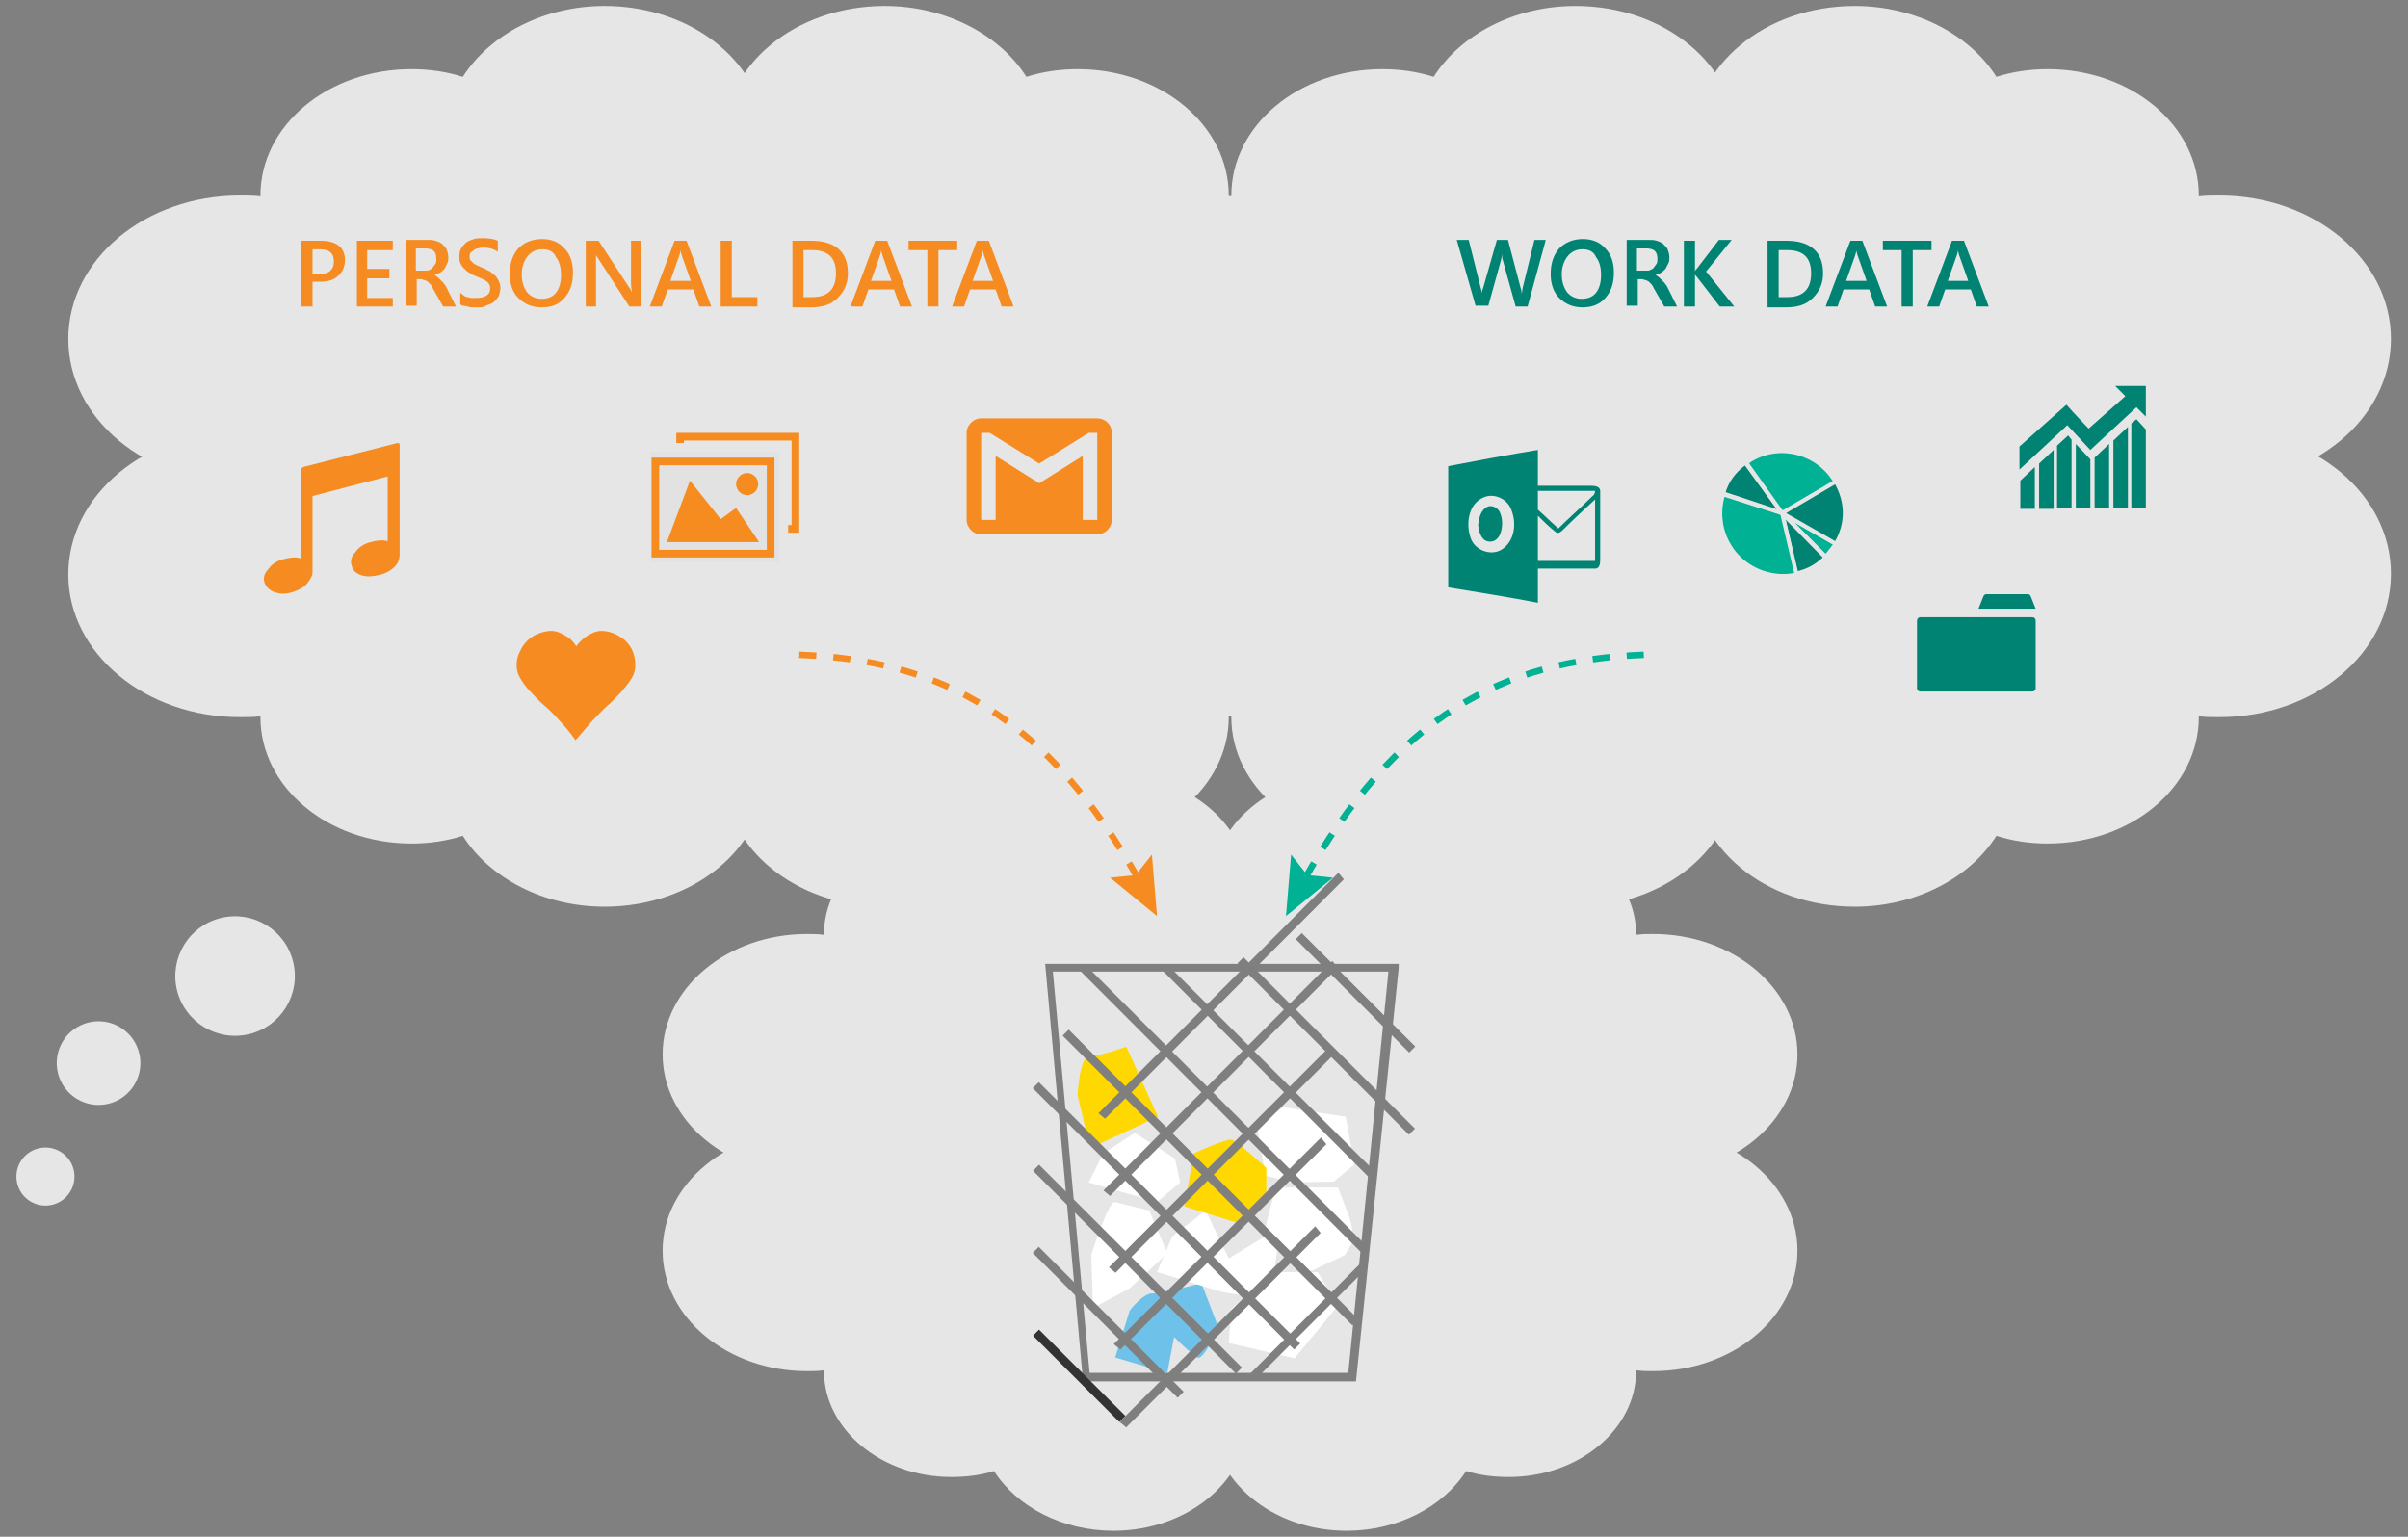<?xml version="1.0" encoding="utf-8"?>
<!-- Generator: Adobe Illustrator 19.2.1, SVG Export Plug-In . SVG Version: 6.00 Build 0)  -->
<svg version="1.1" xmlns="http://www.w3.org/2000/svg" xmlns:xlink="http://www.w3.org/1999/xlink" x="0px" y="0px"
	 viewBox="0 0 282 180" enable-background="new 0 0 282 180" xml:space="preserve">
<rect x="0" y="0" width="282" height="180" fill="#808080" stroke="none"/>
<g id="Layer_1">
</g>
<g id="Layer_2">
</g>
<g id="Layer_3">
</g>
<g id="Layer_4">
	<g>
		<g>
			<ellipse transform="matrix(0.972 -0.235 0.235 0.972 -26.158 9.709)" fill="#E6E6E6" cx="27.6" cy="114.3" rx="7" ry="7"/>
			
				<ellipse transform="matrix(0.972 -0.235 0.235 0.972 -28.989 6.233)" fill="#E6E6E6" cx="11.6" cy="124.5" rx="4.9" ry="4.9"/>
			
				<ellipse transform="matrix(0.972 -0.235 0.235 0.972 -32.308 5.139)" fill="#E6E6E6" cx="5.4" cy="137.8" rx="3.4" ry="3.4"/>
		</g>
		<g>
			<g>
				<path fill="#E6E6E6" d="M161.8,114c-1.7-5.8-8-10.1-15.5-10.1c0,0-0.1,0-0.1,0v0c0-7.3-7.1-13.2-15.8-13.2c-6,0-11.3,2.8-14,7
					c-1.6-0.5-3.2-0.7-5-0.7c-8.2,0-14.9,5.6-14.9,12.4c0,0,0,0.1,0,0.1c-0.7-0.1-1.3-0.1-2-0.1c-9.3,0-16.9,6.3-16.9,14.1
					c0,7.8,7.6,14.1,16.9,14.1l61.9,0l0,0c8.1,0,14.6-5.5,14.6-12.2C171,120.2,167.2,115.8,161.8,114"/>
				<path fill="#E6E6E6" d="M161.8,156c-1.7,5.8-8,10.1-15.5,10.1c0,0-0.1,0-0.1,0v0c0,7.3-7.1,13.2-15.8,13.2c-6,0-11.3-2.8-14-7
					c-1.6,0.5-3.2,0.7-5,0.7c-8.2,0-14.9-5.6-14.9-12.4c0,0,0-0.1,0-0.1c-0.7,0.1-1.3,0.1-2,0.1c-9.3,0-16.9-6.3-16.9-14.1
					c0-7.8,7.6-14.1,16.9-14.1l61.9,0l0,0c8.1,0,14.6,5.5,14.6,12.2C171,149.9,167.2,154.2,161.8,156"/>
				<path fill="#E6E6E6" d="M126.3,114c1.7-5.8,8-10.1,15.5-10.1c0,0,0.1,0,0.1,0v0c0-7.3,7.1-13.2,15.8-13.2c6,0,11.3,2.8,14,7
					c1.6-0.5,3.2-0.7,5-0.7c8.2,0,14.9,5.6,14.9,12.4c0,0,0,0.1,0,0.1c0.7-0.1,1.3-0.1,2-0.1c9.3,0,16.9,6.3,16.9,14.1
					c0,7.8-7.6,14.1-16.9,14.1l-61.9,0l0,0c-8.1,0-14.6-5.5-14.6-12.2C117.1,120.2,120.9,115.8,126.3,114"/>
				<path fill="#E6E6E6" d="M126.3,156c1.7,5.8,8,10.1,15.5,10.1c0,0,0.1,0,0.1,0v0c0,7.3,7.1,13.2,15.8,13.2c6,0,11.3-2.8,14-7
					c1.6,0.5,3.2,0.7,5,0.7c8.2,0,14.9-5.6,14.9-12.4c0,0,0-0.1,0-0.1c0.7,0.1,1.3,0.1,2,0.1c9.3,0,16.9-6.3,16.9-14.1
					c0-7.8-7.6-14.1-16.9-14.1h-61.9l0,0c-8.1,0-14.6,5.5-14.6,12.2C117.1,149.9,120.9,154.2,126.3,156"/>
			</g>
			<g>
				<polygon fill="#FFFFFF" points="127.5,138.5 135.5,140.8 138.2,138.5 137.6,135.7 132.9,132.7 129.2,135.1 				"/>
				<polygon fill="#FFFFFF" points="151.3,138.5 148.2,137.7 147.2,131.8 150.3,129.7 157.6,130.8 158.6,136.4 156.2,138.4 				"/>
				<path fill="#FED800" d="M128.5,134.1l7.1-3.3l-3.7-8.2c0,0-3,1.1-4.3,1.1c-1.2,0-1.4,4.6-1.4,4.6l1,4.2L128.5,134.1z"/>
				<path fill="#6EC2E9" d="M136.7,160.8l-6.1-1.8l1.7-5.5c0,0,1.6-2.1,2.7-2c1.1,0,5.7-1.2,5.7-1.2l2,5.2c0,0-1.8,4-2.5,3.5
					c-0.7-0.4-2.7-2.4-2.7-2.4L136.7,160.8z"/>
				<polygon fill="#FFFFFF" points="143.9,157.3 151.6,159.1 156.7,152.9 154.3,149 148.9,149 144.2,153.3 				"/>
				<polygon fill="#FFFFFF" points="143,151.3 135.5,149 137.3,144.8 141.2,141.8 143.9,147.4 150,143.7 149.3,148.3 145.9,151.8 
									"/>
				<path fill="#FFFFFF" d="M128,153.2l4.3-2.3l4.4-4.1l-2.1-5c0,0-3.2-0.8-4-1c-0.8-0.2-2.8,6.2-2.8,6.2L128,153.2z"/>
				<polygon fill="#FFFFFF" points="157.5,147 157.3,147.1 153.3,149 150.8,147 148.2,143.7 149.4,139.1 156.7,139.1 158.1,142.8 
					158.6,145.1 				"/>
				<path fill="#FED800" d="M145.1,143.3l-6.4-2l1.1-6.2c0,0,3.9-1.8,4.5-1.6c0.6,0.2,4,3.3,4,3.3v3.9L145.1,143.3z"/>
				<path fill="#7F7F7F" d="M158.8,161.8h-32l0-0.4l-4.4-48.5h41.4l0,0.5L158.8,161.8z M127.6,160.8h30.3l4.7-47h-39.3L127.6,160.8z
					"/>
				<g>
					<defs>
						<polygon id="SVGID_7_" points="122.8,113.3 127.2,161.3 158.3,161.3 163.1,113.3 						"/>
					</defs>
					<clipPath id="SVGID_2_">
						<use xlink:href="#SVGID_7_"  overflow="visible"/>
					</clipPath>
					
						<rect x="142.9" y="118" transform="matrix(0.707 -0.707 0.707 0.707 -63.511 145.061)" clip-path="url(#SVGID_2_)" fill="#7F7F7F" width="1" height="62.3"/>
					
						<rect x="142.9" y="108.4" transform="matrix(0.707 -0.707 0.707 0.707 -56.687 142.234)" clip-path="url(#SVGID_2_)" fill="#7F7F7F" width="1" height="62.3"/>
					<polygon clip-path="url(#SVGID_2_)" fill="#7F7F7F" points="165,152.3 121,108.2 121.6,107.5 165.7,151.6 					"/>
					<polygon clip-path="url(#SVGID_2_)" fill="#7F7F7F" points="165,142.6 121,98.5 121.6,97.9 165.7,141.9 					"/>
					
						<rect x="142.9" y="147" transform="matrix(0.707 -0.707 0.707 0.707 -83.983 153.545)" clip-path="url(#SVGID_2_)" fill="#333333" width="1" height="62.3"/>
					
						<rect x="142.9" y="137.3" transform="matrix(0.707 -0.707 0.707 0.707 -77.159 150.71)" clip-path="url(#SVGID_2_)" fill="#7F7F7F" width="1" height="62.3"/>
					
						<rect x="142.9" y="127.7" transform="matrix(0.707 -0.707 0.707 0.707 -70.335 147.879)" clip-path="url(#SVGID_2_)" fill="#7F7F7F" width="1" height="62.3"/>
					
						<rect x="142.9" y="79.4" transform="matrix(0.707 -0.707 0.707 0.707 -36.215 133.754)" clip-path="url(#SVGID_2_)" fill="#7F7F7F" width="1" height="62.3"/>
					
						<rect x="142.9" y="69.8" transform="matrix(0.707 -0.707 0.707 0.707 -29.391 130.926)" clip-path="url(#SVGID_2_)" fill="#7F7F7F" width="1" height="62.3"/>
					
						<rect x="112.2" y="144.8" transform="matrix(0.708 -0.706 0.706 0.708 -60.778 143.649)" clip-path="url(#SVGID_2_)" fill="#7F7F7F" width="62.3" height="1"/>
					
						<rect x="112.2" y="135.2" transform="matrix(0.707 -0.707 0.707 0.707 -53.959 141.094)" clip-path="url(#SVGID_2_)" fill="#7F7F7F" width="62.3" height="1"/>
					
						<rect x="112.2" y="125.5" transform="matrix(0.706 -0.708 0.708 0.706 -47.114 138.571)" clip-path="url(#SVGID_2_)" fill="#7F7F7F" width="62.3" height="1"/>
					
						<rect x="112.2" y="115.9" transform="matrix(0.706 -0.708 0.708 0.706 -40.285 135.685)" clip-path="url(#SVGID_2_)" fill="#7F7F7F" width="62.3" height="1"/>
					
						<rect x="112.2" y="173.8" transform="matrix(0.707 -0.707 0.707 0.707 -81.254 152.4)" clip-path="url(#SVGID_2_)" fill="#7F7F7F" width="62.3" height="1"/>
					<polygon clip-path="url(#SVGID_2_)" fill="#7F7F7F" points="121.6,187 121,186.3 165,142.3 165.7,142.9 					"/>
					
						<rect x="112.2" y="154.5" transform="matrix(0.707 -0.707 0.707 0.707 -67.608 146.803)" clip-path="url(#SVGID_2_)" fill="#7F7F7F" width="62.3" height="1"/>
					
						<rect x="112.2" y="106.2" transform="matrix(0.707 -0.707 0.707 0.707 -33.486 132.614)" clip-path="url(#SVGID_2_)" fill="#7F7F7F" width="62.3" height="1"/>
					
						<rect x="112.2" y="96.6" transform="matrix(0.707 -0.707 0.707 0.707 -26.655 129.833)" clip-path="url(#SVGID_2_)" fill="#7F7F7F" width="62.3" height="1"/>
				</g>
			</g>
			<g>
				<path fill="#E6E6E6" d="M222,28.4c-2.1-6.9-9.5-12-18.4-12c-0.1,0-0.1,0-0.2,0v0c0-8.7-8.4-15.7-18.9-15.7
					c-7.2,0-13.5,3.4-16.6,8.3c-1.9-0.6-3.9-0.9-6-0.9c-9.8,0-17.7,6.6-17.7,14.8c0,0,0,0.1,0,0.1c-0.8-0.1-1.6-0.1-2.4-0.1
					c-11.1,0-20.1,7.5-20.1,16.8c0,9.3,9,16.8,20.1,16.8l73.7,0l0,0c9.6,0,17.4-6.5,17.4-14.5C233,35.8,228.4,30.6,222,28.4"/>
				<path fill="#E6E6E6" d="M222,78.5c-2.1,6.9-9.5,12-18.4,12c-0.1,0-0.1,0-0.2,0v0c0,8.7-8.4,15.7-18.9,15.7
					c-7.2,0-13.5-3.4-16.6-8.3c-1.9,0.6-3.9,0.9-6,0.9c-9.8,0-17.7-6.6-17.7-14.8c0,0,0-0.1,0-0.1c-0.8,0.1-1.6,0.1-2.4,0.1
					c-11.1,0-20.1-7.5-20.1-16.8c0-9.3,9-16.8,20.1-16.8l73.7,0l0,0c9.6,0,17.4,6.5,17.4,14.5C233,71.1,228.4,76.4,222,78.5"/>
				<path fill="#E6E6E6" d="M179.7,28.4c2.1-6.9,9.5-12,18.4-12c0.1,0,0.1,0,0.2,0v0c0-8.7,8.4-15.7,18.9-15.7
					c7.2,0,13.5,3.4,16.6,8.3c1.9-0.6,3.9-0.9,6-0.9c9.8,0,17.7,6.6,17.7,14.8c0,0,0,0.1,0,0.1c0.8-0.1,1.6-0.1,2.4-0.1
					c11.1,0,20.1,7.5,20.1,16.8c0,9.3-9,16.8-20.1,16.8l-73.7,0l0,0c-9.6,0-17.4-6.5-17.4-14.5C168.8,35.8,173.3,30.6,179.7,28.4"/>
				<path fill="#E6E6E6" d="M179.7,78.5c2.1,6.9,9.5,12,18.4,12c0.1,0,0.1,0,0.2,0v0c0,8.7,8.4,15.7,18.9,15.7
					c7.2,0,13.5-3.4,16.6-8.3c1.9,0.6,3.9,0.9,6,0.9c9.8,0,17.7-6.6,17.7-14.8c0,0,0-0.1,0-0.1c0.8,0.1,1.6,0.1,2.4,0.1
					c11.1,0,20.1-7.5,20.1-16.8c0-9.3-9-16.8-20.1-16.8l-73.7,0l0,0c-9.6,0-17.4,6.5-17.4,14.5C168.8,71.1,173.3,76.4,179.7,78.5"/>
			</g>
			<g>
				<path fill="#008372" d="M181,28.2l-2.1,7.7h-1.4l-1.5-5.4c-0.1-0.2-0.1-0.5-0.1-0.8h0c0,0.3-0.1,0.5-0.1,0.7l-1.5,5.4h-1.5
					l-2.2-7.7h1.4l1.4,5.6c0.1,0.2,0.1,0.5,0.1,0.7h0c0-0.2,0.1-0.4,0.2-0.7l1.6-5.6h1.3l1.5,5.7c0.1,0.2,0.1,0.4,0.1,0.7h0
					c0-0.2,0.1-0.4,0.1-0.7l1.4-5.7H181z"/>
				<path fill="#008372" d="M185.3,36c-1.1,0-2-0.4-2.7-1.1s-1-1.7-1-2.8c0-1.2,0.3-2.2,1-3c0.7-0.7,1.6-1.1,2.8-1.1
					c1.1,0,2,0.4,2.6,1.1c0.7,0.7,1,1.7,1,2.8c0,1.3-0.3,2.2-1,3S186.4,36,185.3,36z M185.3,29.2c-0.7,0-1.3,0.3-1.7,0.8
					s-0.7,1.2-0.7,2.1c0,0.9,0.2,1.5,0.6,2.1c0.4,0.5,1,0.8,1.7,0.8c0.7,0,1.3-0.2,1.7-0.7c0.4-0.5,0.6-1.2,0.6-2.1
					c0-0.9-0.2-1.6-0.6-2.1C186.6,29.4,186,29.2,185.3,29.2z"/>
				<path fill="#008372" d="M196.4,35.9h-1.5l-1.2-2.1c-0.1-0.2-0.2-0.4-0.3-0.5c-0.1-0.1-0.2-0.2-0.3-0.3s-0.2-0.1-0.4-0.2
					c-0.1,0-0.3-0.1-0.4-0.1h-0.5v3.1h-1.3v-7.7h2.5c0.4,0,0.7,0,1,0.1c0.3,0.1,0.6,0.2,0.8,0.4s0.4,0.4,0.5,0.6
					c0.1,0.3,0.2,0.6,0.2,0.9c0,0.3,0,0.5-0.1,0.7c-0.1,0.2-0.2,0.4-0.3,0.6c-0.1,0.2-0.3,0.3-0.5,0.5c-0.2,0.1-0.4,0.2-0.7,0.3v0
					c0.1,0.1,0.3,0.2,0.4,0.3c0.1,0.1,0.2,0.2,0.3,0.3c0.1,0.1,0.2,0.2,0.3,0.3c0.1,0.1,0.2,0.3,0.3,0.4L196.4,35.9z M191.7,29.2
					v2.5h1.1c0.2,0,0.4,0,0.5-0.1c0.2-0.1,0.3-0.1,0.4-0.3c0.1-0.1,0.2-0.3,0.3-0.4c0.1-0.2,0.1-0.3,0.1-0.6c0-0.4-0.1-0.7-0.3-0.9
					c-0.2-0.2-0.6-0.3-1-0.3H191.7z"/>
				<path fill="#008372" d="M203.1,35.9h-1.7l-2.7-3.5c-0.1-0.1-0.2-0.2-0.2-0.3h0v3.8h-1.3v-7.7h1.3v3.6h0c0-0.1,0.1-0.2,0.2-0.3
					l2.6-3.4h1.5l-3,3.7L203.1,35.9z"/>
				<path fill="#008372" d="M207,35.9v-7.7h2.2c2.8,0,4.3,1.3,4.3,3.8c0,1.2-0.4,2.1-1.2,2.9s-1.8,1.1-3.2,1.1H207z M208.3,29.3v5.5
					h1c0.9,0,1.6-0.2,2.1-0.7c0.5-0.5,0.7-1.2,0.7-2.1c0-1.8-0.9-2.7-2.8-2.7H208.3z"/>
				<path fill="#008372" d="M221,35.9h-1.4l-0.7-2h-3l-0.7,2h-1.4l2.9-7.7h1.4L221,35.9z M218.6,32.9l-1.1-3.1
					c0-0.1-0.1-0.3-0.1-0.5h0c0,0.2-0.1,0.4-0.1,0.5l-1.1,3.1H218.6z"/>
				<path fill="#008372" d="M226.3,29.3H224v6.6h-1.3v-6.6h-2.2v-1.1h5.7V29.3z"/>
				<path fill="#008372" d="M232.9,35.9h-1.4l-0.7-2h-3l-0.7,2h-1.4l2.9-7.7h1.4L232.9,35.9z M230.5,32.9l-1.1-3.1
					c0-0.1-0.1-0.3-0.1-0.5h0c0,0.2-0.1,0.4-0.1,0.5l-1.1,3.1H230.5z"/>
			</g>
			<g>
				<path fill="#008372" d="M231.7,71.3h6.7l-0.6-1.5c0,0-0.1-0.2-0.3-0.2h-4.9c0,0-0.2,0-0.3,0.2L231.7,71.3z"/>
				<path fill="#008372" d="M238.4,72.7c0,0,0-0.4-0.4-0.4h-2.8h-7.5h-2.8c-0.4,0-0.4,0.4-0.4,0.4l0,7.9c0,0.4,0.4,0.4,0.4,0.4h2.8
					h7.5h2.8c0,0,0.4,0,0.4-0.4L238.4,72.7z"/>
			</g>
			<g id="outlook_10_">
				<path fill="#008372" d="M187.4,57.5c0-0.5-0.6-0.6-1-0.6c-2.1,0-4.2,0-6.3,0c0-1.4,0-2.7,0-4v-0.2c-3.1,0.5-7.4,1.3-10.5,1.9
					c0,4.7,0,9.4,0,14.2c3.1,0.5,7.4,1.2,10.5,1.8v-0.2c0-1.3,0-2.6,0-3.8c2.2,0,4.4,0,6.7,0c0.6,0,0.6-0.7,0.6-1.2
					C187.4,62.6,187.4,60,187.4,57.5z M176.1,64.2c-1.2,1-3.2,0.4-3.8-1c-0.7-1.7-0.4-4.3,1.6-5c1.1-0.4,2.5,0.2,3,1.3
					C177.6,61,177.5,63.1,176.1,64.2z M186.8,65.7c-2.2,0-4.4,0-6.7,0c0-1.8,0-3.5,0-5.3c0.7,0.7,1.4,1.4,2.2,2
					c0.3,0.1,0.6-0.2,0.8-0.4c1.2-1.2,2.4-2.3,3.7-3.5C186.8,61,186.8,63.4,186.8,65.7z M186.5,58.1c-1.3,1.3-2.7,2.5-4,3.8
					c-0.8-0.7-1.6-1.5-2.4-2.2c0-0.7,0-1.5,0-2.2c2.2,0,4.5,0,6.7,0C186.8,57.7,186.7,58,186.5,58.1z"/>
				<path fill="#008372" d="M174.1,59.4c0.5-0.3,1.2,0,1.5,0.5c0.4,0.8,0.4,1.8,0.1,2.6c-0.2,0.6-0.8,1.1-1.5,0.9
					c-0.8-0.2-1-1.2-1.1-1.9C173.2,60.7,173.4,59.8,174.1,59.4z"/>
			</g>
			<g>
				<path fill="#E6E6E6" d="M108.3,28.4c-2.1-6.9-9.5-12-18.4-12c-0.1,0-0.1,0-0.2,0v0c0-8.7-8.4-15.7-18.9-15.7
					C63.7,0.7,57.4,4,54.2,9c-1.9-0.6-3.9-0.9-6-0.9c-9.8,0-17.7,6.6-17.7,14.8c0,0,0,0.1,0,0.1c-0.8-0.1-1.6-0.1-2.4-0.1
					C17,22.9,8,30.4,8,39.7c0,9.3,9,16.8,20.1,16.8l73.7,0l0,0c9.6,0,17.4-6.5,17.4-14.5C119.3,35.8,114.7,30.6,108.3,28.4"/>
				<path fill="#E6E6E6" d="M108.3,78.5c-2.1,6.9-9.5,12-18.4,12c-0.1,0-0.1,0-0.2,0v0c0,8.7-8.4,15.7-18.9,15.7
					c-7.2,0-13.5-3.4-16.6-8.3c-1.9,0.6-3.9,0.9-6,0.9c-9.8,0-17.7-6.6-17.7-14.8c0,0,0-0.1,0-0.1C29.8,84,28.9,84,28.1,84
					C17,84,8,76.5,8,67.3c0-9.3,9-16.8,20.1-16.8l73.7,0l0,0c9.6,0,17.4,6.5,17.4,14.5C119.3,71.1,114.7,76.4,108.3,78.5"/>
				<path fill="#E6E6E6" d="M66.1,28.4c2.1-6.9,9.5-12,18.4-12c0.1,0,0.1,0,0.2,0v0c0-8.7,8.4-15.7,18.9-15.7
					c7.2,0,13.5,3.4,16.6,8.3c1.9-0.6,3.9-0.9,6-0.9c9.8,0,17.7,6.6,17.7,14.8c0,0,0,0.1,0,0.1c0.8-0.1,1.6-0.1,2.4-0.1
					c11.1,0,20.1,7.5,20.1,16.8c0,9.3-9,16.8-20.1,16.8l-73.7,0l0,0c-9.6,0-17.4-6.5-17.4-14.5C55.1,35.8,59.7,30.6,66.1,28.4"/>
				<path fill="#E6E6E6" d="M66.1,78.5c2.1,6.9,9.5,12,18.4,12c0.1,0,0.1,0,0.2,0v0c0,8.7,8.4,15.7,18.9,15.7
					c7.2,0,13.5-3.4,16.6-8.3c1.9,0.6,3.9,0.9,6,0.9c9.8,0,17.7-6.6,17.7-14.8c0,0,0-0.1,0-0.1c0.8,0.1,1.6,0.1,2.4,0.1
					c11.1,0,20.1-7.5,20.1-16.8c0-9.3-9-16.8-20.1-16.8l-73.7,0l0,0c-9.6,0-17.4,6.5-17.4,14.5C55.1,71.1,59.7,76.4,66.1,78.5"/>
			</g>
			<g>
				<path fill="#F58B21" d="M36.6,33.1v2.8h-1.3v-7.7h2.3c0.9,0,1.6,0.2,2.1,0.6c0.5,0.4,0.7,1,0.7,1.7c0,0.7-0.3,1.4-0.8,1.8
					c-0.5,0.5-1.2,0.7-2.1,0.7H36.6z M36.6,29.3v2.8h0.8c0.5,0,1-0.1,1.3-0.4c0.3-0.3,0.4-0.6,0.4-1.1c0-0.9-0.5-1.4-1.6-1.4H36.6z"
					/>
				<path fill="#F58B21" d="M46.1,35.9h-4.3v-7.7h4.2v1.1H43v2.2h2.6v1.1H43v2.3h3V35.9z"/>
				<path fill="#F58B21" d="M53.4,35.9h-1.5l-1.2-2.1c-0.1-0.2-0.2-0.4-0.3-0.5c-0.1-0.1-0.2-0.2-0.3-0.3s-0.2-0.1-0.4-0.2
					c-0.1,0-0.3-0.1-0.4-0.1h-0.5v3.1h-1.3v-7.7H50c0.4,0,0.7,0,1,0.1c0.3,0.1,0.6,0.2,0.8,0.4s0.4,0.4,0.5,0.6
					c0.1,0.3,0.2,0.6,0.2,0.9c0,0.3,0,0.5-0.1,0.7c-0.1,0.2-0.2,0.4-0.3,0.6c-0.1,0.2-0.3,0.3-0.5,0.5c-0.2,0.1-0.4,0.2-0.7,0.3v0
					c0.1,0.1,0.3,0.2,0.4,0.3c0.1,0.1,0.2,0.2,0.3,0.3c0.1,0.1,0.2,0.2,0.3,0.3c0.1,0.1,0.2,0.3,0.3,0.4L53.4,35.9z M48.7,29.2v2.5
					h1.1c0.2,0,0.4,0,0.5-0.1c0.2-0.1,0.3-0.1,0.4-0.3c0.1-0.1,0.2-0.3,0.3-0.4c0.1-0.2,0.1-0.3,0.1-0.6c0-0.4-0.1-0.7-0.3-0.9
					c-0.2-0.2-0.6-0.3-1-0.3H48.7z"/>
				<path fill="#F58B21" d="M53.9,35.6v-1.3c0.1,0.1,0.3,0.2,0.4,0.3s0.3,0.2,0.5,0.2c0.2,0.1,0.4,0.1,0.5,0.1s0.4,0,0.5,0
					c0.5,0,0.9-0.1,1.2-0.3c0.3-0.2,0.4-0.4,0.4-0.8c0-0.2,0-0.3-0.1-0.5c-0.1-0.1-0.2-0.3-0.4-0.4c-0.2-0.1-0.3-0.2-0.6-0.3
					c-0.2-0.1-0.4-0.2-0.7-0.3c-0.3-0.1-0.5-0.3-0.7-0.4c-0.2-0.1-0.4-0.3-0.6-0.5c-0.2-0.2-0.3-0.4-0.4-0.6
					c-0.1-0.2-0.1-0.5-0.1-0.8c0-0.4,0.1-0.7,0.2-0.9s0.4-0.5,0.6-0.7c0.3-0.2,0.6-0.3,0.9-0.4c0.3-0.1,0.7-0.1,1-0.1
					c0.8,0,1.4,0.1,1.8,0.3v1.3c-0.4-0.3-1-0.5-1.7-0.5c-0.2,0-0.4,0-0.6,0.1c-0.2,0-0.4,0.1-0.5,0.2c-0.1,0.1-0.3,0.2-0.4,0.3
					s-0.1,0.3-0.1,0.5c0,0.2,0,0.3,0.1,0.4c0.1,0.1,0.2,0.2,0.3,0.3c0.1,0.1,0.3,0.2,0.5,0.3c0.2,0.1,0.4,0.2,0.7,0.3
					c0.3,0.1,0.5,0.3,0.8,0.4c0.2,0.2,0.4,0.3,0.6,0.5c0.2,0.2,0.3,0.4,0.4,0.6s0.2,0.5,0.2,0.8c0,0.4-0.1,0.7-0.2,1
					c-0.2,0.3-0.4,0.5-0.6,0.7c-0.3,0.2-0.6,0.3-0.9,0.4C56.7,36,56.3,36,55.9,36c-0.1,0-0.3,0-0.5,0c-0.2,0-0.4,0-0.6-0.1
					c-0.2,0-0.4-0.1-0.6-0.1S54,35.7,53.9,35.6z"/>
				<path fill="#F58B21" d="M63.4,36c-1.1,0-2-0.4-2.7-1.1s-1-1.7-1-2.8c0-1.2,0.3-2.2,1-3c0.7-0.7,1.6-1.1,2.8-1.1
					c1.1,0,2,0.4,2.6,1.1c0.7,0.7,1,1.7,1,2.8c0,1.3-0.3,2.2-1,3S64.6,36,63.4,36z M63.5,29.2c-0.7,0-1.3,0.3-1.7,0.8
					s-0.7,1.2-0.7,2.1c0,0.9,0.2,1.5,0.6,2.1c0.4,0.5,1,0.8,1.7,0.8c0.7,0,1.3-0.2,1.7-0.7c0.4-0.5,0.6-1.2,0.6-2.1
					c0-0.9-0.2-1.6-0.6-2.1C64.8,29.4,64.2,29.2,63.5,29.2z"/>
				<path fill="#F58B21" d="M75.1,35.9h-1.4L70,30.2c-0.1-0.1-0.2-0.3-0.2-0.4h0c0,0.2,0,0.5,0,1.1v5h-1.2v-7.7h1.5l3.6,5.5
					c0.2,0.2,0.2,0.4,0.3,0.5h0c0-0.2-0.1-0.5-0.1-1v-5h1.2V35.9z"/>
				<path fill="#F58B21" d="M83.3,35.9h-1.4l-0.7-2h-3l-0.7,2h-1.4l2.9-7.7h1.4L83.3,35.9z M80.9,32.9l-1.1-3.1
					c0-0.1-0.1-0.3-0.1-0.5h0c0,0.2-0.1,0.4-0.1,0.5l-1.1,3.1H80.9z"/>
				<path fill="#F58B21" d="M88.7,35.9h-4.3v-7.7h1.3v6.6h3V35.9z"/>
				<path fill="#F58B21" d="M92.8,35.9v-7.7H95c2.8,0,4.3,1.3,4.3,3.8c0,1.2-0.4,2.1-1.2,2.9s-1.8,1.1-3.2,1.1H92.8z M94.1,29.3v5.5
					h1c0.9,0,1.6-0.2,2.1-0.7c0.5-0.5,0.7-1.2,0.7-2.1c0-1.8-0.9-2.7-2.8-2.7H94.1z"/>
				<path fill="#F58B21" d="M106.8,35.9h-1.4l-0.7-2h-3l-0.7,2h-1.4l2.9-7.7h1.4L106.8,35.9z M104.4,32.9l-1.1-3.1
					c0-0.1-0.1-0.3-0.1-0.5h0c0,0.2-0.1,0.4-0.1,0.5l-1.1,3.1H104.4z"/>
				<path fill="#F58B21" d="M112.1,29.3h-2.2v6.6h-1.3v-6.6h-2.2v-1.1h5.7V29.3z"/>
				<path fill="#F58B21" d="M118.7,35.9h-1.4l-0.7-2h-3l-0.7,2h-1.4l2.9-7.7h1.4L118.7,35.9z M116.3,32.9l-1.1-3.1
					c0-0.1-0.1-0.3-0.1-0.5h0c0,0.2-0.1,0.4-0.1,0.5l-1.1,3.1H116.3z"/>
			</g>
			<g>
				<path fill="#F68C1F" d="M79.2,50.7v11.7h14.4V50.7H79.2z M92.7,61.5H80.1v-9.9h12.6V61.5z"/>
				<rect x="75.7" y="52.4" fill="#E2E2E2" stroke="#E6E6E6" stroke-miterlimit="10" width="16.1" height="13.9"/>
				<g>
					<path fill="#F68C1F" d="M76.3,53.6v11.7h14.4V53.6H76.3z M89.8,64.4H77.2v-9.9h12.6V64.4z M86.2,56.7c0,0.7,0.6,1.3,1.3,1.3
						s1.3-0.6,1.3-1.3c0-0.7-0.6-1.3-1.3-1.3S86.2,56,86.2,56.7z M88.9,63.5H78.1l2.7-7.2l3.6,4.5l1.8-1.3L88.9,63.5z"/>
				</g>
			</g>
			<g>
				<g id="gmail_10_">
					<path fill="#F58B21" d="M128.5,49h-13.6c-0.9,0-1.7,0.8-1.7,1.7v10.2c0,0.9,0.8,1.7,1.7,1.7h13.6c0.9,0,1.7-0.8,1.7-1.7V50.7
						C130.2,49.7,129.4,49,128.5,49z M128.5,60.9h-1.7v-7.5l-5.1,3.2l-5.1-3.2v7.5h-1.7V50.7h1l5.8,3.6l5.8-3.6h1V60.9z"/>
				</g>
			</g>
			<path fill="#F58B21" d="M36.6,58.1v8.9c0,0.4-0.2,0.8-0.6,1.3c-0.4,0.5-1,0.8-1.6,1c-0.8,0.3-1.5,0.3-2.1,0.1
				c-0.7-0.2-1.1-0.6-1.3-1.1c-0.2-0.5-0.1-1.1,0.4-1.6c0.4-0.6,1-1,1.8-1.2c0.7-0.2,1.4-0.3,2-0.1V55.2c0-0.1,0-0.2,0.1-0.3
				c0.1-0.1,0.2-0.2,0.2-0.2l11-2.8c0.1,0,0.2,0,0.2,0c0.1,0.1,0.1,0.1,0.1,0.2v12.9c0,0.5-0.2,1-0.6,1.4c-0.4,0.4-0.9,0.7-1.6,0.9
				c-0.8,0.2-1.5,0.3-2.2,0.1c-0.7-0.2-1.1-0.6-1.2-1.1c-0.2-0.5-0.1-1.1,0.4-1.6c0.4-0.6,1-1,1.8-1.2c0.7-0.2,1.4-0.3,2-0.1v-7.6
				L36.6,58.1z"/>
			<path fill="#F58B21" d="M67.5,75.7c0.4-0.6,0.9-1,1.4-1.3c0.5-0.3,1-0.5,1.5-0.5c0.5,0,1,0.1,1.5,0.3c0.5,0.2,0.9,0.5,1.3,0.8
				c0.4,0.4,0.7,0.8,0.9,1.3c0.2,0.5,0.3,1,0.3,1.6c0,0.5-0.1,1-0.4,1.5c-0.3,0.5-0.7,1-1.2,1.6c-0.5,0.5-1,1.1-1.6,1.6
				c-0.6,0.5-1.2,1.2-1.9,1.9c-0.7,0.8-1.3,1.5-1.9,2.2c-0.5-0.7-1.1-1.5-1.8-2.2c-0.7-0.8-1.3-1.4-1.9-1.9
				c-0.6-0.5-1.1-1.1-1.6-1.6c-0.5-0.5-0.9-1.1-1.2-1.6c-0.3-0.5-0.4-1-0.4-1.5c0-0.5,0.1-1.1,0.4-1.6c0.2-0.5,0.5-0.9,0.9-1.3
				c0.4-0.4,0.8-0.6,1.3-0.8c0.5-0.2,1-0.3,1.5-0.3c0.5,0,1,0.2,1.5,0.5C66.7,74.7,67.1,75.1,67.5,75.7z"/>
			<g>
				<g>
					<path fill="none" stroke="#F58B21" stroke-width="0.75" stroke-miterlimit="10" stroke-dasharray="2,2" d="M93.6,76.7
						c16.5,0.6,29.1,7.2,39.9,26.6"/>
					<g>
						<polygon fill="#F58B21" points="130,102.8 133,102.5 134.9,100.1 135.5,107.3 						"/>
					</g>
				</g>
			</g>
			<g>
				<g>
					<path fill="none" stroke="#00B193" stroke-width="0.75" stroke-miterlimit="10" stroke-dasharray="2,2" d="M192.5,76.7
						c-16.5,0.6-29.1,7.2-39.9,26.6"/>
					<g>
						<polygon fill="#00B193" points="151.2,100.1 153.1,102.5 156.1,102.8 150.6,107.3 						"/>
					</g>
				</g>
			</g>
			<path fill="#008372" d="M249.2,50l-1.7,1.6v7.9h1.7V50z M247,52l-1.7,1.6v5.9h1.7V52z M244.8,53.8l-1.7-1.8v7.5h1.7V53.8z
				 M242.2,51l-1.3,1.2v7.3h1.7v-8L242.2,51z M240.5,52.7l-1.7,1.6v5.3h1.7V52.7z M238.3,54.7l-1.7,1.6v3.3h1.7V54.7z M250.2,47.7
				l1.1,1.1v-3.6h-3.6l1.3,1.3l-0.1-0.1l-4.3,3.8l-1.8-1.9l0,0l-0.8-0.9l-5.5,4.9V55l5.6-5.2l1.4,1.5l0,0l1.3,1.4l0,0l0,0l0,0
				L250.2,47.7z M251.3,59.5v-9.2l-1.1-1.2l-0.6,0.5v9.9H251.3z"/>
			<g>
				<path fill="#00B193" stroke="#E6E6E6" stroke-width="0.476" stroke-miterlimit="10" d="M208.7,60.1l5.1,5.1
					c0.4-0.4,0.8-1,1.2-1.5L208.7,60.1z"/>
				<path fill="#008372" stroke="#E6E6E6" stroke-width="0.476" stroke-miterlimit="10" d="M208.7,60.1l1.6,7.1
					c1.4-0.3,2.5-0.9,3.5-1.9L208.7,60.1z"/>
				<path fill="#00B193" stroke="#E6E6E6" stroke-width="0.476" stroke-miterlimit="10" d="M208.7,60.1l-6.9-2.2
					c-1.2,3.8,0.8,7.9,4.7,9.2c1.3,0.4,2.5,0.5,3.9,0.2L208.7,60.1z"/>
				<path fill="#008372" stroke="#E6E6E6" stroke-width="0.476" stroke-miterlimit="10" d="M208.7,60.1l-4.3-5.9
					c-1.3,0.9-2.2,2.1-2.6,3.6L208.7,60.1z"/>
				<path fill="#00B193" stroke="#E6E6E6" stroke-width="0.476" stroke-miterlimit="10" d="M208.7,60.1l6.3-3.6
					c-2-3.5-6.5-4.7-9.9-2.7c-0.2,0.1-0.4,0.3-0.6,0.4L208.7,60.1z"/>
				<path fill="#008372" stroke="#E6E6E6" stroke-width="0.476" stroke-miterlimit="10" d="M208.7,60.1l6.3,3.6
					c1.4-2.3,1.4-4.9,0-7.3L208.7,60.1z"/>
			</g>
		</g>
	</g>
</g>
</svg>
